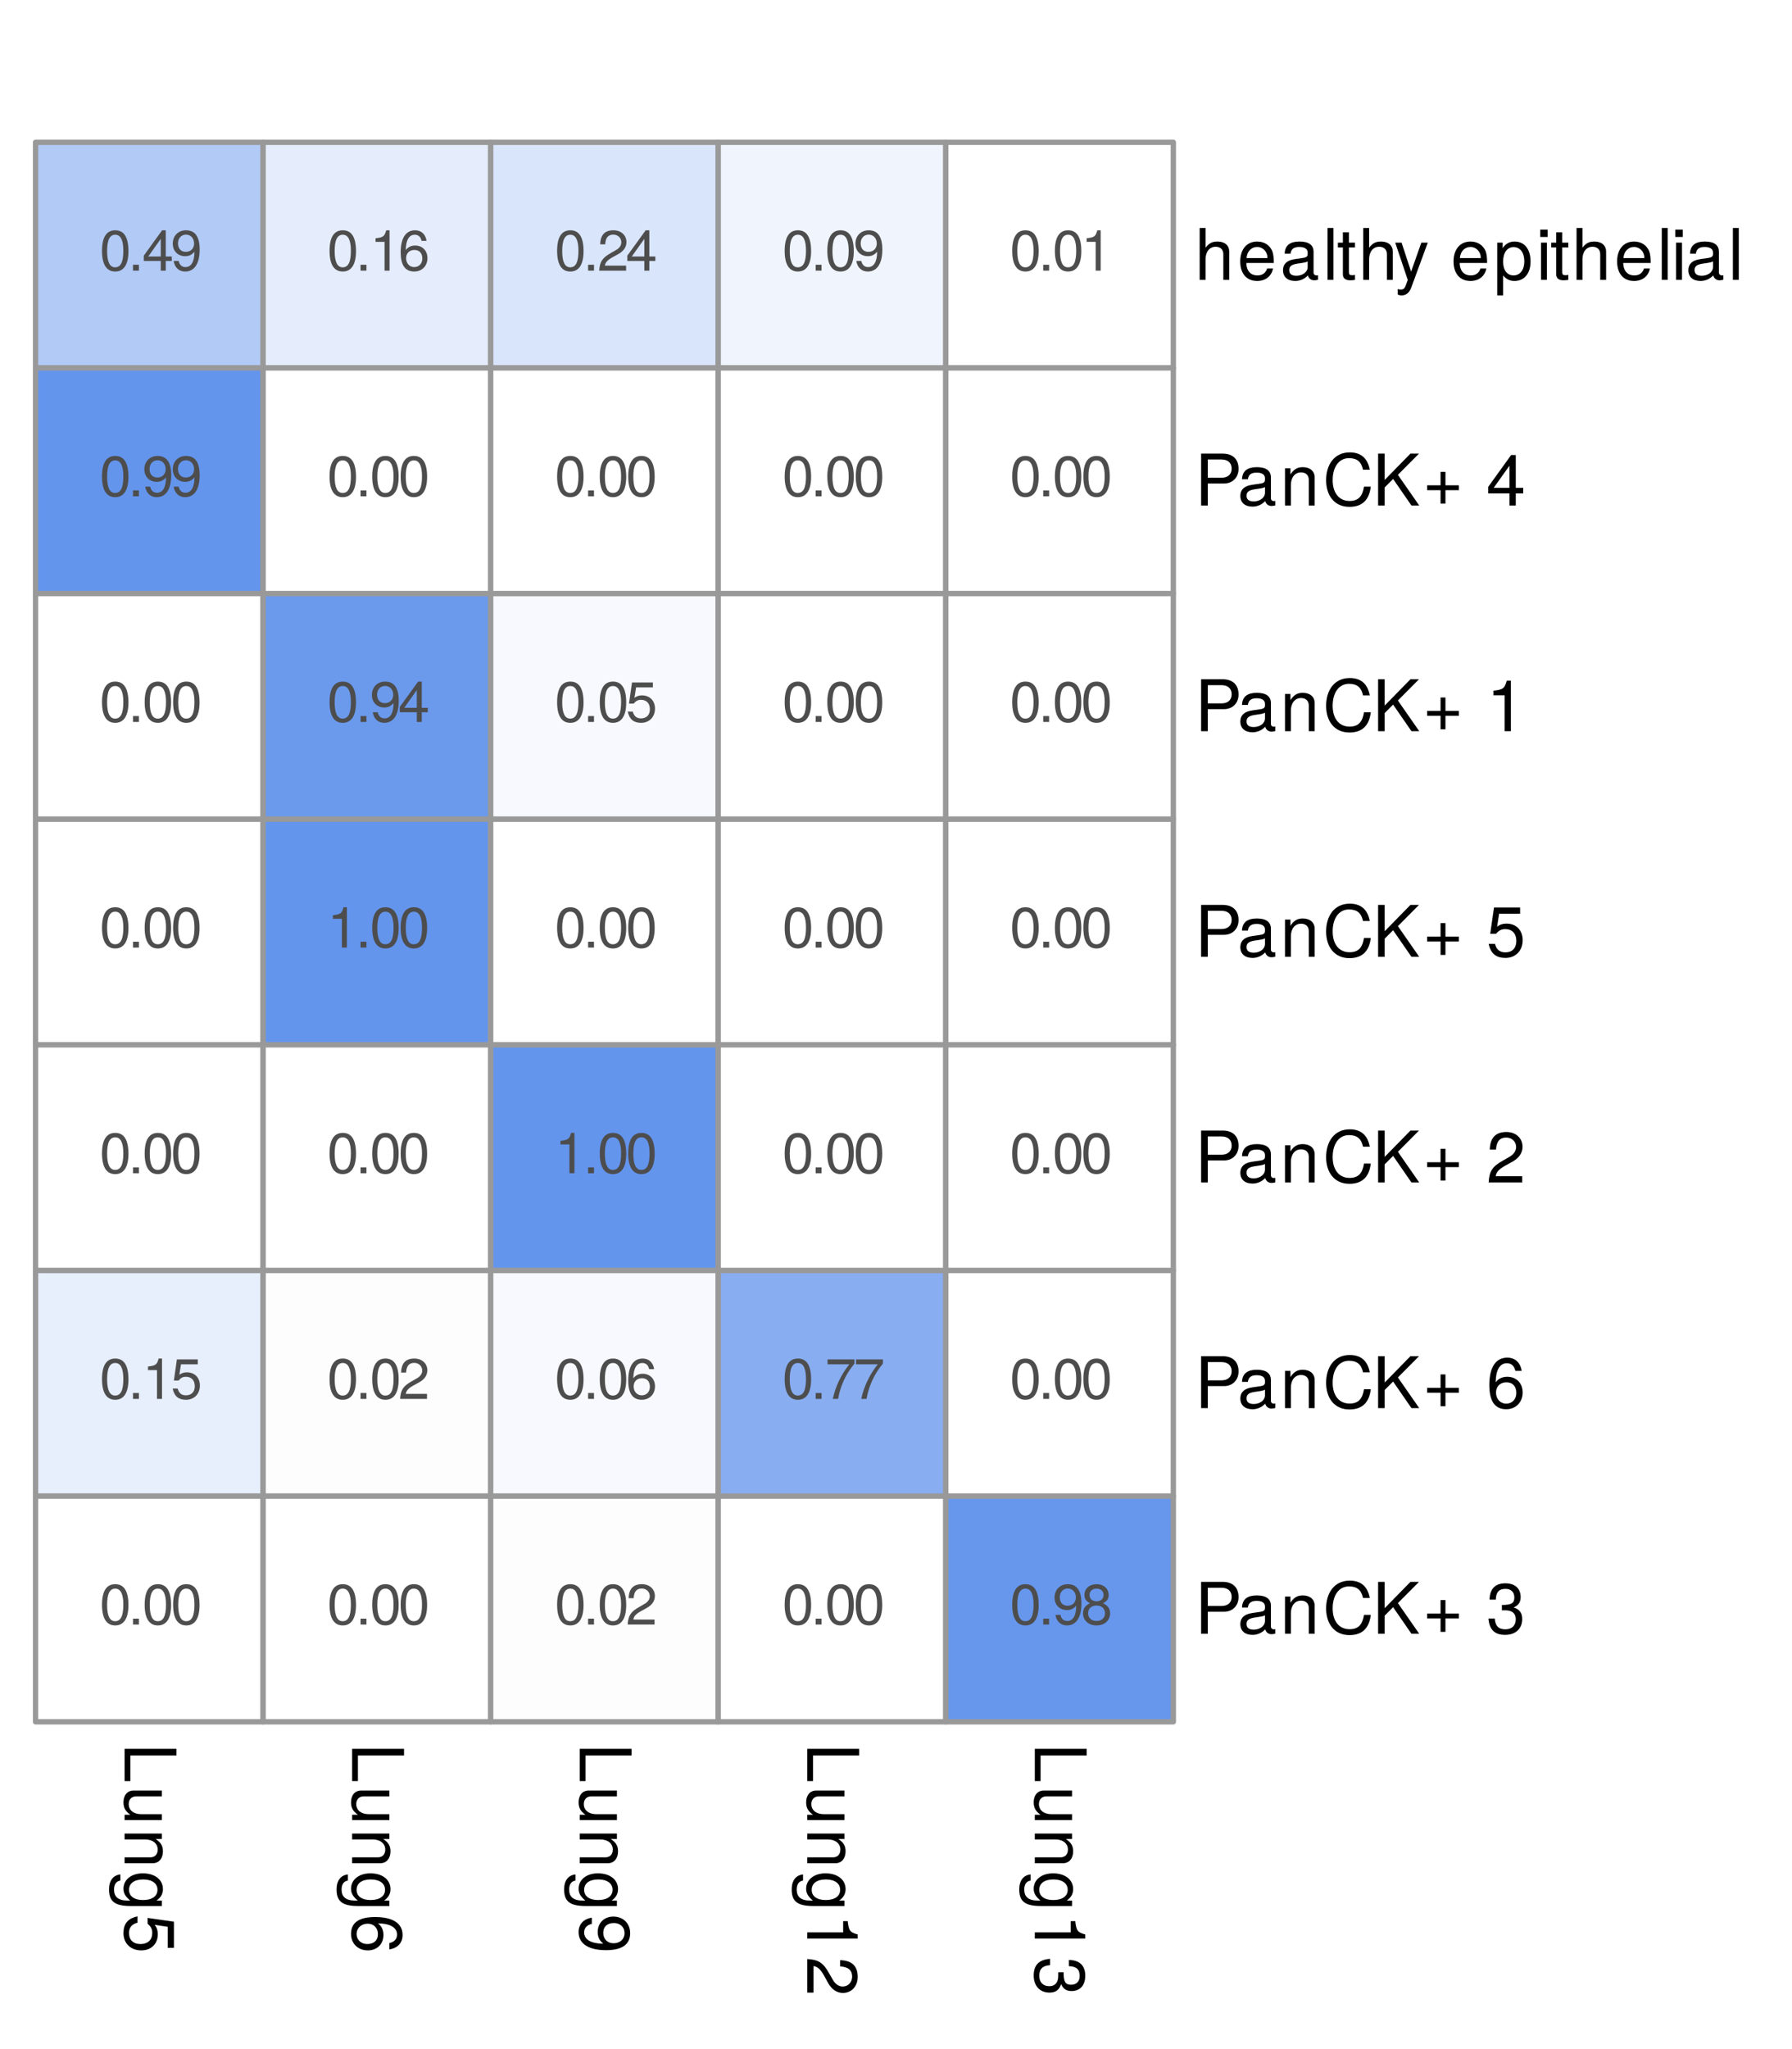 <?xml version="1.0" encoding="UTF-8"?>
<svg xmlns="http://www.w3.org/2000/svg" xmlns:xlink="http://www.w3.org/1999/xlink" width="252pt" height="288pt" viewBox="0 0 252 288" version="1.1">
<defs>
<g>
<symbol overflow="visible" id="glyph0-0">
<path style="stroke:none;" d=""/>
</symbol>
<symbol overflow="visible" id="glyph0-1">
<path style="stroke:none;" d="M 4.062 -2.734 C 4.062 -4.703 3.438 -5.672 2.203 -5.672 C 0.969 -5.672 0.344 -4.688 0.344 -2.781 C 0.344 -0.859 0.984 0.125 2.203 0.125 C 3.406 0.125 4.062 -0.859 4.062 -2.734 Z M 3.344 -2.797 C 3.344 -1.188 2.969 -0.469 2.188 -0.469 C 1.438 -0.469 1.062 -1.219 1.062 -2.766 C 1.062 -4.312 1.438 -5.047 2.203 -5.047 C 2.953 -5.047 3.344 -4.312 3.344 -2.797 Z M 3.344 -2.797 "/>
</symbol>
<symbol overflow="visible" id="glyph0-2">
<path style="stroke:none;" d="M 1.531 0 L 1.531 -0.828 L 0.703 -0.828 L 0.703 0 Z M 1.531 0 "/>
</symbol>
<symbol overflow="visible" id="glyph0-3">
<path style="stroke:none;" d="M 4.156 -1.359 L 4.156 -1.984 L 3.312 -1.984 L 3.312 -5.672 L 2.797 -5.672 L 0.219 -2.109 L 0.219 -1.359 L 2.609 -1.359 L 2.609 0 L 3.312 0 L 3.312 -1.359 Z M 2.609 -1.984 L 0.844 -1.984 L 2.609 -4.469 Z M 2.609 -1.984 "/>
</symbol>
<symbol overflow="visible" id="glyph0-4">
<path style="stroke:none;" d="M 4.078 -2.969 C 4.078 -4.75 3.453 -5.672 2.156 -5.672 C 1.078 -5.672 0.297 -4.906 0.297 -3.797 C 0.297 -2.734 1.031 -2.031 2.047 -2.031 C 2.578 -2.031 2.969 -2.219 3.344 -2.656 C 3.344 -1.266 2.891 -0.5 2.078 -0.5 C 1.578 -0.5 1.234 -0.812 1.125 -1.359 L 0.422 -1.359 C 0.562 -0.438 1.172 0.125 2.031 0.125 C 3.359 0.125 4.078 -1.016 4.078 -2.969 Z M 3.297 -3.812 C 3.297 -3.109 2.812 -2.641 2.125 -2.641 C 1.453 -2.641 1.031 -3.094 1.031 -3.844 C 1.031 -4.562 1.5 -5.062 2.156 -5.062 C 2.812 -5.062 3.297 -4.547 3.297 -3.812 Z M 3.297 -3.812 "/>
</symbol>
<symbol overflow="visible" id="glyph0-5">
<path style="stroke:none;" d="M 2.781 0 L 2.781 -5.672 L 2.312 -5.672 C 2.062 -4.797 1.906 -4.688 0.812 -4.547 L 0.812 -4.047 L 2.078 -4.047 L 2.078 0 Z M 2.781 0 "/>
</symbol>
<symbol overflow="visible" id="glyph0-6">
<path style="stroke:none;" d="M 4.109 -1.875 C 4.109 -3 3.359 -3.734 2.266 -3.734 C 1.875 -3.734 1.547 -3.625 1.219 -3.391 L 1.453 -4.859 L 3.812 -4.859 L 3.812 -5.547 L 0.875 -5.547 L 0.453 -2.578 L 1.109 -2.578 C 1.438 -2.969 1.703 -3.109 2.141 -3.109 C 2.906 -3.109 3.391 -2.625 3.391 -1.781 C 3.391 -0.969 2.906 -0.5 2.141 -0.5 C 1.531 -0.5 1.156 -0.812 0.984 -1.453 L 0.281 -1.453 C 0.516 -0.328 1.156 0.125 2.156 0.125 C 3.297 0.125 4.109 -0.688 4.109 -1.875 Z M 4.109 -1.875 "/>
</symbol>
<symbol overflow="visible" id="glyph0-7">
<path style="stroke:none;" d="M 4.109 -1.766 C 4.109 -2.812 3.391 -3.531 2.375 -3.531 C 1.812 -3.531 1.375 -3.312 1.062 -2.891 C 1.078 -4.281 1.516 -5.047 2.328 -5.047 C 2.828 -5.047 3.172 -4.734 3.281 -4.188 L 3.984 -4.188 C 3.844 -5.125 3.234 -5.672 2.375 -5.672 C 1.062 -5.672 0.344 -4.562 0.344 -2.578 C 0.344 -0.812 0.953 0.125 2.25 0.125 C 3.328 0.125 4.109 -0.641 4.109 -1.766 Z M 3.391 -1.703 C 3.391 -0.984 2.906 -0.5 2.25 -0.5 C 1.594 -0.5 1.109 -1.016 1.109 -1.75 C 1.109 -2.453 1.578 -2.906 2.281 -2.906 C 2.953 -2.906 3.391 -2.469 3.391 -1.703 Z M 3.391 -1.703 "/>
</symbol>
<symbol overflow="visible" id="glyph0-8">
<path style="stroke:none;" d="M 4.094 -4.016 C 4.094 -4.969 3.344 -5.672 2.266 -5.672 C 1.109 -5.672 0.438 -5.078 0.406 -3.703 L 1.109 -3.703 C 1.156 -4.656 1.547 -5.062 2.25 -5.062 C 2.891 -5.062 3.375 -4.594 3.375 -3.984 C 3.375 -3.547 3.109 -3.156 2.594 -2.875 L 1.859 -2.453 C 0.688 -1.781 0.344 -1.25 0.266 0 L 4.047 0 L 4.047 -0.703 L 1.062 -0.703 C 1.141 -1.156 1.391 -1.453 2.094 -1.859 L 2.891 -2.297 C 3.688 -2.719 4.094 -3.312 4.094 -4.016 Z M 4.094 -4.016 "/>
</symbol>
<symbol overflow="visible" id="glyph0-9">
<path style="stroke:none;" d="M 4.156 -4.953 L 4.156 -5.547 L 0.375 -5.547 L 0.375 -4.859 L 3.438 -4.859 C 2.297 -3.438 1.5 -1.781 1.109 0 L 1.859 0 C 2.172 -1.828 2.969 -3.547 4.156 -4.953 Z M 4.156 -4.953 "/>
</symbol>
<symbol overflow="visible" id="glyph0-10">
<path style="stroke:none;" d="M 4.109 -1.594 C 4.109 -2.234 3.781 -2.672 3.125 -2.984 C 3.719 -3.344 3.906 -3.625 3.906 -4.156 C 3.906 -5.047 3.203 -5.672 2.203 -5.672 C 1.203 -5.672 0.5 -5.047 0.5 -4.156 C 0.5 -3.625 0.688 -3.344 1.266 -2.984 C 0.609 -2.672 0.297 -2.234 0.297 -1.609 C 0.297 -0.562 1.078 0.125 2.203 0.125 C 3.312 0.125 4.109 -0.562 4.109 -1.594 Z M 3.188 -4.141 C 3.188 -3.609 2.797 -3.266 2.203 -3.266 C 1.609 -3.266 1.219 -3.609 1.219 -4.156 C 1.219 -4.703 1.609 -5.047 2.203 -5.047 C 2.797 -5.047 3.188 -4.703 3.188 -4.141 Z M 3.391 -1.594 C 3.391 -0.922 2.906 -0.5 2.188 -0.5 C 1.5 -0.5 1.016 -0.922 1.016 -1.594 C 1.016 -2.25 1.5 -2.672 2.203 -2.672 C 2.906 -2.672 3.391 -2.25 3.391 -1.594 Z M 3.391 -1.594 "/>
</symbol>
<symbol overflow="visible" id="glyph1-0">
<path style="stroke:none;" d=""/>
</symbol>
<symbol overflow="visible" id="glyph1-1">
<path style="stroke:none;" d="M 0 5.328 L 0.812 5.328 L 0.812 1.734 L 7.297 1.734 L 7.297 0.797 L 0 0.797 Z M 0 5.328 "/>
</symbol>
<symbol overflow="visible" id="glyph1-2">
<path style="stroke:none;" d="M 0 4.812 L 5.234 4.812 L 5.234 3.984 L 2.344 3.984 C 1.281 3.984 0.578 3.438 0.578 2.562 C 0.578 1.906 0.984 1.484 1.609 1.484 L 5.234 1.484 L 5.234 0.656 L 1.281 0.656 C 0.406 0.656 -0.156 1.297 -0.156 2.312 C -0.156 3.094 0.125 3.578 0.812 4.062 L 0 4.062 Z M 0 4.812 "/>
</symbol>
<symbol overflow="visible" id="glyph1-3">
<path style="stroke:none;" d="M 0 4.875 L 3.953 4.875 C 4.828 4.875 5.391 4.219 5.391 3.203 C 5.391 2.438 5.094 1.938 4.359 1.469 L 5.234 1.469 L 5.234 0.703 L 0 0.703 L 0 1.531 L 2.891 1.531 C 3.953 1.531 4.656 2.109 4.656 2.953 C 4.656 3.625 4.266 4.047 3.625 4.047 L 0 4.047 Z M 0 4.875 "/>
</symbol>
<symbol overflow="visible" id="glyph1-4">
<path style="stroke:none;" d="M 0.859 4.891 L 5.234 4.891 L 5.234 4.125 L 4.484 4.125 C 5.094 3.703 5.391 3.188 5.391 2.516 C 5.391 1.188 4.266 0.297 2.562 0.297 C 0.922 0.297 -0.156 1.219 -0.156 2.453 C -0.156 3.109 0.125 3.562 0.797 4.125 L 0.438 4.125 C -0.953 4.125 -1.484 3.547 -1.484 2.578 C -1.484 1.922 -1.234 1.406 -0.594 1.312 L -0.594 0.453 C -1.594 0.547 -2.188 1.312 -2.188 2.547 C -2.188 4.188 -1.453 4.891 0.859 4.891 Z M 2.594 4.047 C 1.344 4.047 0.625 3.5 0.625 2.625 C 0.625 1.703 1.344 1.156 2.625 1.156 C 3.875 1.156 4.625 1.719 4.625 2.609 C 4.625 3.516 3.859 4.047 2.594 4.047 Z M 2.594 4.047 "/>
</symbol>
<symbol overflow="visible" id="glyph1-5">
<path style="stroke:none;" d="M 2.344 5.125 C 3.75 5.125 4.672 4.203 4.672 2.844 C 4.672 2.344 4.547 1.938 4.234 1.531 L 6.062 1.812 L 6.062 4.766 L 6.938 4.766 L 6.938 1.094 L 3.234 0.562 L 3.234 1.375 C 3.719 1.797 3.891 2.125 3.891 2.688 C 3.891 3.625 3.281 4.234 2.234 4.234 C 1.203 4.234 0.625 3.641 0.625 2.688 C 0.625 1.906 1.016 1.438 1.812 1.234 L 1.812 0.344 C 0.406 0.641 -0.156 1.438 -0.156 2.703 C -0.156 4.125 0.844 5.125 2.344 5.125 Z M 2.344 5.125 "/>
</symbol>
<symbol overflow="visible" id="glyph1-6">
<path style="stroke:none;" d="M 2.203 5.125 C 3.516 5.125 4.406 4.234 4.406 2.953 C 4.406 2.266 4.141 1.703 3.625 1.328 C 5.344 1.344 6.312 1.906 6.312 2.906 C 6.312 3.531 5.922 3.953 5.234 4.094 L 5.234 4.984 C 6.406 4.812 7.094 4.047 7.094 2.969 C 7.094 1.312 5.703 0.438 3.234 0.438 C 1.016 0.438 -0.156 1.188 -0.156 2.812 C -0.156 4.156 0.812 5.125 2.203 5.125 Z M 2.125 4.234 C 1.234 4.234 0.625 3.625 0.625 2.812 C 0.625 2 1.266 1.375 2.188 1.375 C 3.062 1.375 3.625 1.984 3.625 2.844 C 3.625 3.703 3.078 4.234 2.125 4.234 Z M 2.125 4.234 "/>
</symbol>
<symbol overflow="visible" id="glyph1-7">
<path style="stroke:none;" d="M 3.703 5.094 C 5.938 5.094 7.094 4.312 7.094 2.703 C 7.094 1.344 6.125 0.375 4.734 0.375 C 3.422 0.375 2.531 1.281 2.531 2.562 C 2.531 3.234 2.766 3.719 3.312 4.188 C 1.594 4.172 0.625 3.609 0.625 2.594 C 0.625 1.984 1.016 1.547 1.703 1.406 L 1.703 0.531 C 0.547 0.703 -0.156 1.453 -0.156 2.547 C -0.156 4.203 1.266 5.094 3.703 5.094 Z M 4.766 4.125 C 3.891 4.125 3.312 3.516 3.312 2.656 C 3.312 1.812 3.859 1.281 4.812 1.281 C 5.703 1.281 6.312 1.875 6.312 2.688 C 6.312 3.516 5.688 4.125 4.766 4.125 Z M 4.766 4.125 "/>
</symbol>
<symbol overflow="visible" id="glyph1-8">
<path style="stroke:none;" d="M 0 3.469 L 7.094 3.469 L 7.094 2.891 C 6 2.578 5.844 2.375 5.688 1.016 L 5.047 1.016 L 5.047 2.594 L 0 2.594 Z M 0 3.469 "/>
</symbol>
<symbol overflow="visible" id="glyph1-9">
<path style="stroke:none;" d="M 5.016 5.109 C 6.203 5.109 7.094 4.188 7.094 2.844 C 7.094 1.391 6.344 0.547 4.625 0.5 L 4.625 1.375 C 5.812 1.453 6.312 1.938 6.312 2.812 C 6.312 3.609 5.75 4.203 4.984 4.203 C 4.438 4.203 3.953 3.875 3.594 3.25 L 3.062 2.328 C 2.234 0.844 1.562 0.422 0 0.344 L 0 5.062 L 0.875 5.062 L 0.875 1.328 C 1.453 1.422 1.812 1.734 2.328 2.609 L 2.875 3.609 C 3.406 4.594 4.141 5.109 5.016 5.109 Z M 5.016 5.109 "/>
</symbol>
<symbol overflow="visible" id="glyph1-10">
<path style="stroke:none;" d="M 2.062 5.062 C 2.922 5.062 3.422 4.703 3.703 3.859 C 3.969 4.516 4.438 4.844 5.141 4.844 C 6.359 4.844 7.094 4.047 7.094 2.688 C 7.094 1.266 6.312 0.5 4.797 0.469 L 4.797 1.344 C 5.844 1.375 6.312 1.797 6.312 2.703 C 6.312 3.484 5.859 3.953 5.109 3.953 C 4.344 3.953 4.047 3.625 4.047 2.203 L 3.297 2.203 L 3.297 2.688 C 3.297 3.656 2.844 4.156 2.047 4.156 C 1.156 4.156 0.625 3.609 0.625 2.688 C 0.625 1.734 1.109 1.266 2.141 1.203 L 2.141 0.312 C 0.562 0.438 -0.156 1.203 -0.156 2.656 C -0.156 4.125 0.719 5.062 2.062 5.062 Z M 2.062 5.062 "/>
</symbol>
<symbol overflow="visible" id="glyph2-0">
<path style="stroke:none;" d=""/>
</symbol>
<symbol overflow="visible" id="glyph2-1">
<path style="stroke:none;" d="M 4.859 0 L 4.859 -3.953 C 4.859 -4.844 4.234 -5.391 3.203 -5.391 C 2.469 -5.391 2.016 -5.156 1.531 -4.516 L 1.531 -7.297 L 0.703 -7.297 L 0.703 0 L 1.531 0 L 1.531 -2.891 C 1.531 -3.953 2.094 -4.656 2.953 -4.656 C 3.547 -4.656 4.031 -4.312 4.031 -3.625 L 4.031 0 Z M 4.859 0 "/>
</symbol>
<symbol overflow="visible" id="glyph2-2">
<path style="stroke:none;" d="M 5.125 -2.375 C 5.125 -3.141 5.062 -3.625 4.922 -4.016 C 4.578 -4.875 3.781 -5.391 2.797 -5.391 C 1.344 -5.391 0.406 -4.312 0.406 -2.594 C 0.406 -0.875 1.312 0.156 2.781 0.156 C 3.984 0.156 4.812 -0.531 5.016 -1.594 L 4.188 -1.594 C 3.953 -0.906 3.484 -0.625 2.812 -0.625 C 1.938 -0.625 1.297 -1.188 1.266 -2.375 Z M 4.234 -3.125 C 4.234 -3.125 4.234 -3.078 4.234 -3.062 L 1.297 -3.062 C 1.359 -3.984 1.953 -4.625 2.797 -4.625 C 3.609 -4.625 4.234 -3.938 4.234 -3.125 Z M 4.234 -3.125 "/>
</symbol>
<symbol overflow="visible" id="glyph2-3">
<path style="stroke:none;" d="M 5.344 -0.016 L 5.344 -0.656 C 5.266 -0.625 5.219 -0.625 5.172 -0.625 C 4.875 -0.625 4.719 -0.781 4.719 -1.047 L 4.719 -3.953 C 4.719 -4.891 4.047 -5.391 2.75 -5.391 C 1.484 -5.391 0.703 -4.906 0.656 -3.688 L 1.484 -3.688 C 1.562 -4.328 1.938 -4.625 2.719 -4.625 C 3.469 -4.625 3.891 -4.344 3.891 -3.844 L 3.891 -3.625 C 3.891 -3.266 3.688 -3.125 3.016 -3.047 C 1.844 -2.891 1.656 -2.844 1.344 -2.719 C 0.734 -2.469 0.422 -2 0.422 -1.359 C 0.422 -0.406 1.078 0.156 2.141 0.156 C 2.812 0.156 3.453 -0.125 3.922 -0.625 C 4.016 -0.219 4.375 0.062 4.781 0.062 C 4.953 0.062 5.078 0.047 5.344 -0.016 Z M 3.891 -1.812 C 3.891 -1.062 3.125 -0.578 2.312 -0.578 C 1.672 -0.578 1.297 -0.812 1.297 -1.375 C 1.297 -1.938 1.656 -2.172 2.547 -2.297 C 3.438 -2.422 3.609 -2.453 3.891 -2.594 Z M 3.891 -1.812 "/>
</symbol>
<symbol overflow="visible" id="glyph2-4">
<path style="stroke:none;" d="M 1.516 0 L 1.516 -7.297 L 0.688 -7.297 L 0.688 0 Z M 1.516 0 "/>
</symbol>
<symbol overflow="visible" id="glyph2-5">
<path style="stroke:none;" d="M 2.547 0 L 2.547 -0.703 C 2.438 -0.672 2.297 -0.656 2.141 -0.656 C 1.781 -0.656 1.688 -0.766 1.688 -1.125 L 1.688 -4.562 L 2.547 -4.562 L 2.547 -5.234 L 1.688 -5.234 L 1.688 -6.688 L 0.844 -6.688 L 0.844 -5.234 L 0.141 -5.234 L 0.141 -4.562 L 0.844 -4.562 L 0.844 -0.766 C 0.844 -0.234 1.203 0.062 1.859 0.062 C 2.062 0.062 2.266 0.047 2.547 0 Z M 2.547 0 "/>
</symbol>
<symbol overflow="visible" id="glyph2-6">
<path style="stroke:none;" d="M 4.781 -5.234 L 3.875 -5.234 L 2.438 -1.156 L 1.094 -5.234 L 0.203 -5.234 L 1.969 0.016 L 1.656 0.844 C 1.516 1.219 1.344 1.359 0.984 1.359 C 0.859 1.359 0.719 1.344 0.547 1.297 L 0.547 2.047 C 0.703 2.141 0.875 2.188 1.094 2.188 C 1.688 2.188 2.172 1.844 2.453 1.094 Z M 4.781 -5.234 "/>
</symbol>
<symbol overflow="visible" id="glyph2-7">
<path style="stroke:none;" d=""/>
</symbol>
<symbol overflow="visible" id="glyph2-8">
<path style="stroke:none;" d="M 5.234 -2.562 C 5.234 -4.328 4.375 -5.391 2.984 -5.391 C 2.266 -5.391 1.703 -5.062 1.312 -4.453 L 1.312 -5.234 L 0.547 -5.234 L 0.547 2.188 L 1.375 2.188 L 1.375 -0.625 C 1.812 -0.094 2.312 0.156 2.984 0.156 C 4.344 0.156 5.234 -0.906 5.234 -2.562 Z M 4.359 -2.594 C 4.359 -1.406 3.75 -0.625 2.844 -0.625 C 1.953 -0.625 1.375 -1.344 1.375 -2.578 C 1.375 -3.812 1.953 -4.609 2.844 -4.609 C 3.766 -4.609 4.359 -3.844 4.359 -2.594 Z M 4.359 -2.594 "/>
</symbol>
<symbol overflow="visible" id="glyph2-9">
<path style="stroke:none;" d="M 1.531 0 L 1.531 -5.234 L 0.703 -5.234 L 0.703 0 Z M 1.641 -6.031 L 1.641 -7.062 L 0.594 -7.062 L 0.594 -6.031 Z M 1.641 -6.031 "/>
</symbol>
<symbol overflow="visible" id="glyph2-10">
<path style="stroke:none;" d="M 6.172 -5.156 C 6.172 -6.516 5.359 -7.297 3.922 -7.297 L 0.906 -7.297 L 0.906 0 L 1.844 0 L 1.844 -3.094 L 4.125 -3.094 C 5.328 -3.094 6.172 -3.938 6.172 -5.156 Z M 5.203 -5.188 C 5.203 -4.391 4.672 -3.906 3.781 -3.906 L 1.844 -3.906 L 1.844 -6.469 L 3.781 -6.469 C 4.672 -6.469 5.203 -5.984 5.203 -5.188 Z M 5.203 -5.188 "/>
</symbol>
<symbol overflow="visible" id="glyph2-11">
<path style="stroke:none;" d="M 4.875 0 L 4.875 -3.953 C 4.875 -4.828 4.219 -5.391 3.203 -5.391 C 2.438 -5.391 1.938 -5.094 1.469 -4.359 L 1.469 -5.234 L 0.703 -5.234 L 0.703 0 L 1.531 0 L 1.531 -2.891 C 1.531 -3.953 2.109 -4.656 2.953 -4.656 C 3.625 -4.656 4.047 -4.266 4.047 -3.625 L 4.047 0 Z M 4.875 0 "/>
</symbol>
<symbol overflow="visible" id="glyph2-12">
<path style="stroke:none;" d="M 6.766 -2.656 L 5.812 -2.656 C 5.594 -1.281 5.016 -0.641 3.781 -0.641 C 2.328 -0.641 1.406 -1.75 1.406 -3.562 C 1.406 -5.438 2.297 -6.656 3.703 -6.656 C 4.844 -6.656 5.438 -6.141 5.672 -5.031 L 6.625 -5.031 C 6.328 -6.625 5.406 -7.469 3.812 -7.469 C 1.594 -7.469 0.484 -5.688 0.484 -3.562 C 0.484 -1.438 1.625 0.188 3.766 0.188 C 5.547 0.188 6.547 -0.766 6.766 -2.656 Z M 6.766 -2.656 "/>
</symbol>
<symbol overflow="visible" id="glyph2-13">
<path style="stroke:none;" d="M 6.578 0 L 3.578 -4.312 L 6.547 -7.297 L 5.344 -7.297 L 1.719 -3.594 L 1.719 -7.297 L 0.797 -7.297 L 0.797 0 L 1.719 0 L 1.719 -2.547 L 2.906 -3.734 L 5.484 0 Z M 6.578 0 "/>
</symbol>
<symbol overflow="visible" id="glyph2-14">
<path style="stroke:none;" d="M 5.156 -2.156 L 5.156 -2.844 L 3.266 -2.844 L 3.266 -4.734 L 2.578 -4.734 L 2.578 -2.844 L 0.688 -2.844 L 0.688 -2.156 L 2.578 -2.156 L 2.578 -0.266 L 3.266 -0.266 L 3.266 -2.156 Z M 5.156 -2.156 "/>
</symbol>
<symbol overflow="visible" id="glyph2-15">
<path style="stroke:none;" d="M 5.203 -1.703 L 5.203 -2.484 L 4.156 -2.484 L 4.156 -7.094 L 3.5 -7.094 L 0.281 -2.625 L 0.281 -1.703 L 3.266 -1.703 L 3.266 0 L 4.156 0 L 4.156 -1.703 Z M 3.266 -2.484 L 1.047 -2.484 L 3.266 -5.594 Z M 3.266 -2.484 "/>
</symbol>
<symbol overflow="visible" id="glyph2-16">
<path style="stroke:none;" d="M 3.469 0 L 3.469 -7.094 L 2.891 -7.094 C 2.578 -6 2.375 -5.844 1.016 -5.688 L 1.016 -5.047 L 2.594 -5.047 L 2.594 0 Z M 3.469 0 "/>
</symbol>
<symbol overflow="visible" id="glyph2-17">
<path style="stroke:none;" d="M 5.125 -2.344 C 5.125 -3.75 4.203 -4.672 2.844 -4.672 C 2.344 -4.672 1.938 -4.547 1.531 -4.234 L 1.812 -6.062 L 4.766 -6.062 L 4.766 -6.938 L 1.094 -6.938 L 0.562 -3.234 L 1.375 -3.234 C 1.797 -3.719 2.125 -3.891 2.688 -3.891 C 3.625 -3.891 4.234 -3.281 4.234 -2.234 C 4.234 -1.203 3.641 -0.625 2.688 -0.625 C 1.906 -0.625 1.438 -1.016 1.234 -1.812 L 0.344 -1.812 C 0.641 -0.406 1.438 0.156 2.703 0.156 C 4.125 0.156 5.125 -0.844 5.125 -2.344 Z M 5.125 -2.344 "/>
</symbol>
<symbol overflow="visible" id="glyph2-18">
<path style="stroke:none;" d="M 5.109 -5.016 C 5.109 -6.203 4.188 -7.094 2.844 -7.094 C 1.391 -7.094 0.547 -6.344 0.5 -4.625 L 1.375 -4.625 C 1.453 -5.812 1.938 -6.312 2.812 -6.312 C 3.609 -6.312 4.203 -5.75 4.203 -4.984 C 4.203 -4.438 3.875 -3.953 3.25 -3.594 L 2.328 -3.062 C 0.844 -2.234 0.422 -1.562 0.344 0 L 5.062 0 L 5.062 -0.875 L 1.328 -0.875 C 1.422 -1.453 1.734 -1.812 2.609 -2.328 L 3.609 -2.875 C 4.594 -3.406 5.109 -4.141 5.109 -5.016 Z M 5.109 -5.016 "/>
</symbol>
<symbol overflow="visible" id="glyph2-19">
<path style="stroke:none;" d="M 5.125 -2.203 C 5.125 -3.516 4.234 -4.406 2.953 -4.406 C 2.266 -4.406 1.703 -4.141 1.328 -3.625 C 1.344 -5.344 1.906 -6.312 2.906 -6.312 C 3.531 -6.312 3.953 -5.922 4.094 -5.234 L 4.984 -5.234 C 4.812 -6.406 4.047 -7.094 2.969 -7.094 C 1.312 -7.094 0.438 -5.703 0.438 -3.234 C 0.438 -1.016 1.188 0.156 2.812 0.156 C 4.156 0.156 5.125 -0.812 5.125 -2.203 Z M 4.234 -2.125 C 4.234 -1.234 3.625 -0.625 2.812 -0.625 C 2 -0.625 1.375 -1.266 1.375 -2.188 C 1.375 -3.062 1.984 -3.625 2.844 -3.625 C 3.703 -3.625 4.234 -3.078 4.234 -2.125 Z M 4.234 -2.125 "/>
</symbol>
<symbol overflow="visible" id="glyph2-20">
<path style="stroke:none;" d="M 5.062 -2.062 C 5.062 -2.922 4.703 -3.422 3.859 -3.703 C 4.516 -3.969 4.844 -4.438 4.844 -5.141 C 4.844 -6.359 4.047 -7.094 2.688 -7.094 C 1.266 -7.094 0.5 -6.312 0.469 -4.797 L 1.344 -4.797 C 1.375 -5.844 1.797 -6.312 2.703 -6.312 C 3.484 -6.312 3.953 -5.859 3.953 -5.109 C 3.953 -4.344 3.625 -4.047 2.203 -4.047 L 2.203 -3.297 L 2.688 -3.297 C 3.656 -3.297 4.156 -2.844 4.156 -2.047 C 4.156 -1.156 3.609 -0.625 2.688 -0.625 C 1.734 -0.625 1.266 -1.109 1.203 -2.141 L 0.312 -2.141 C 0.438 -0.562 1.203 0.156 2.656 0.156 C 4.125 0.156 5.062 -0.719 5.062 -2.062 Z M 5.062 -2.062 "/>
</symbol>
</g>
</defs>
<g id="surface15402">
<rect x="0" y="0" width="252" height="288" style="fill:rgb(100%,100%,100%);fill-opacity:1;stroke:none;"/>
<path style="fill-rule:nonzero;fill:rgb(69.804%,79.216%,96.471%);fill-opacity:1;stroke-width:0.75;stroke-linecap:round;stroke-linejoin:round;stroke:rgb(60%,60%,60%);stroke-opacity:1;stroke-miterlimit:10;" d="M 5 51.715 L 37 51.715 L 37 20 L 5 20 Z M 5 51.715 "/>
<path style="fill-rule:nonzero;fill:rgb(39.216%,58.431%,92.941%);fill-opacity:1;stroke-width:0.75;stroke-linecap:round;stroke-linejoin:round;stroke:rgb(60%,60%,60%);stroke-opacity:1;stroke-miterlimit:10;" d="M 5 83.43 L 37 83.43 L 37 51.715 L 5 51.715 Z M 5 83.43 "/>
<path style="fill-rule:nonzero;fill:rgb(100%,100%,100%);fill-opacity:1;stroke-width:0.75;stroke-linecap:round;stroke-linejoin:round;stroke:rgb(60%,60%,60%);stroke-opacity:1;stroke-miterlimit:10;" d="M 5 115.145 L 37 115.145 L 37 83.43 L 5 83.43 Z M 5 115.145 "/>
<path style="fill-rule:nonzero;fill:rgb(100%,100%,100%);fill-opacity:1;stroke-width:0.75;stroke-linecap:round;stroke-linejoin:round;stroke:rgb(60%,60%,60%);stroke-opacity:1;stroke-miterlimit:10;" d="M 5 146.855 L 37 146.855 L 37 115.141 L 5 115.141 Z M 5 146.855 "/>
<path style="fill-rule:nonzero;fill:rgb(100%,100%,100%);fill-opacity:1;stroke-width:0.75;stroke-linecap:round;stroke-linejoin:round;stroke:rgb(60%,60%,60%);stroke-opacity:1;stroke-miterlimit:10;" d="M 5 178.57 L 37 178.57 L 37 146.855 L 5 146.855 Z M 5 178.57 "/>
<path style="fill-rule:nonzero;fill:rgb(90.588%,93.333%,98.824%);fill-opacity:1;stroke-width:0.75;stroke-linecap:round;stroke-linejoin:round;stroke:rgb(60%,60%,60%);stroke-opacity:1;stroke-miterlimit:10;" d="M 5 210.285 L 37 210.285 L 37 178.57 L 5 178.57 Z M 5 210.285 "/>
<path style="fill-rule:nonzero;fill:rgb(100%,100%,100%);fill-opacity:1;stroke-width:0.75;stroke-linecap:round;stroke-linejoin:round;stroke:rgb(60%,60%,60%);stroke-opacity:1;stroke-miterlimit:10;" d="M 5 242 L 37 242 L 37 210.285 L 5 210.285 Z M 5 242 "/>
<path style="fill-rule:nonzero;fill:rgb(89.804%,92.941%,98.824%);fill-opacity:1;stroke-width:0.75;stroke-linecap:round;stroke-linejoin:round;stroke:rgb(60%,60%,60%);stroke-opacity:1;stroke-miterlimit:10;" d="M 37 51.715 L 69 51.715 L 69 20 L 37 20 Z M 37 51.715 "/>
<path style="fill-rule:nonzero;fill:rgb(100%,100%,100%);fill-opacity:1;stroke-width:0.75;stroke-linecap:round;stroke-linejoin:round;stroke:rgb(60%,60%,60%);stroke-opacity:1;stroke-miterlimit:10;" d="M 37 83.43 L 69 83.43 L 69 51.715 L 37 51.715 Z M 37 83.43 "/>
<path style="fill-rule:nonzero;fill:rgb(41.961%,60.392%,92.941%);fill-opacity:1;stroke-width:0.75;stroke-linecap:round;stroke-linejoin:round;stroke:rgb(60%,60%,60%);stroke-opacity:1;stroke-miterlimit:10;" d="M 37 115.145 L 69 115.145 L 69 83.43 L 37 83.43 Z M 37 115.145 "/>
<path style="fill-rule:nonzero;fill:rgb(39.216%,58.431%,92.941%);fill-opacity:1;stroke-width:0.75;stroke-linecap:round;stroke-linejoin:round;stroke:rgb(60%,60%,60%);stroke-opacity:1;stroke-miterlimit:10;" d="M 37 146.855 L 69 146.855 L 69 115.141 L 37 115.141 Z M 37 146.855 "/>
<path style="fill-rule:nonzero;fill:rgb(100%,100%,100%);fill-opacity:1;stroke-width:0.75;stroke-linecap:round;stroke-linejoin:round;stroke:rgb(60%,60%,60%);stroke-opacity:1;stroke-miterlimit:10;" d="M 37 178.57 L 69 178.57 L 69 146.855 L 37 146.855 Z M 37 178.57 "/>
<path style="fill-rule:nonzero;fill:rgb(99.216%,99.216%,99.608%);fill-opacity:1;stroke-width:0.75;stroke-linecap:round;stroke-linejoin:round;stroke:rgb(60%,60%,60%);stroke-opacity:1;stroke-miterlimit:10;" d="M 37 210.285 L 69 210.285 L 69 178.57 L 37 178.57 Z M 37 210.285 "/>
<path style="fill-rule:nonzero;fill:rgb(100%,100%,100%);fill-opacity:1;stroke-width:0.75;stroke-linecap:round;stroke-linejoin:round;stroke:rgb(60%,60%,60%);stroke-opacity:1;stroke-miterlimit:10;" d="M 37 242 L 69 242 L 69 210.285 L 37 210.285 Z M 37 242 "/>
<path style="fill-rule:nonzero;fill:rgb(85.098%,89.804%,98.039%);fill-opacity:1;stroke-width:0.75;stroke-linecap:round;stroke-linejoin:round;stroke:rgb(60%,60%,60%);stroke-opacity:1;stroke-miterlimit:10;" d="M 69 51.715 L 101 51.715 L 101 20 L 69 20 Z M 69 51.715 "/>
<path style="fill-rule:nonzero;fill:rgb(100%,100%,100%);fill-opacity:1;stroke-width:0.75;stroke-linecap:round;stroke-linejoin:round;stroke:rgb(60%,60%,60%);stroke-opacity:1;stroke-miterlimit:10;" d="M 69 83.43 L 101 83.43 L 101 51.715 L 69 51.715 Z M 69 83.43 "/>
<path style="fill-rule:nonzero;fill:rgb(96.863%,97.647%,99.608%);fill-opacity:1;stroke-width:0.75;stroke-linecap:round;stroke-linejoin:round;stroke:rgb(60%,60%,60%);stroke-opacity:1;stroke-miterlimit:10;" d="M 69 115.145 L 101 115.145 L 101 83.43 L 69 83.43 Z M 69 115.145 "/>
<path style="fill-rule:nonzero;fill:rgb(100%,100%,100%);fill-opacity:1;stroke-width:0.75;stroke-linecap:round;stroke-linejoin:round;stroke:rgb(60%,60%,60%);stroke-opacity:1;stroke-miterlimit:10;" d="M 69 146.855 L 101 146.855 L 101 115.141 L 69 115.141 Z M 69 146.855 "/>
<path style="fill-rule:nonzero;fill:rgb(39.216%,58.431%,92.941%);fill-opacity:1;stroke-width:0.75;stroke-linecap:round;stroke-linejoin:round;stroke:rgb(60%,60%,60%);stroke-opacity:1;stroke-miterlimit:10;" d="M 69 178.57 L 101 178.57 L 101 146.855 L 69 146.855 Z M 69 178.57 "/>
<path style="fill-rule:nonzero;fill:rgb(96.863%,97.647%,99.608%);fill-opacity:1;stroke-width:0.75;stroke-linecap:round;stroke-linejoin:round;stroke:rgb(60%,60%,60%);stroke-opacity:1;stroke-miterlimit:10;" d="M 69 210.285 L 101 210.285 L 101 178.57 L 69 178.57 Z M 69 210.285 "/>
<path style="fill-rule:nonzero;fill:rgb(99.216%,99.216%,99.608%);fill-opacity:1;stroke-width:0.75;stroke-linecap:round;stroke-linejoin:round;stroke:rgb(60%,60%,60%);stroke-opacity:1;stroke-miterlimit:10;" d="M 69 242 L 101 242 L 101 210.285 L 69 210.285 Z M 69 242 "/>
<path style="fill-rule:nonzero;fill:rgb(94.118%,96.078%,99.216%);fill-opacity:1;stroke-width:0.75;stroke-linecap:round;stroke-linejoin:round;stroke:rgb(60%,60%,60%);stroke-opacity:1;stroke-miterlimit:10;" d="M 101 51.715 L 133 51.715 L 133 20 L 101 20 Z M 101 51.715 "/>
<path style="fill-rule:nonzero;fill:rgb(100%,100%,100%);fill-opacity:1;stroke-width:0.75;stroke-linecap:round;stroke-linejoin:round;stroke:rgb(60%,60%,60%);stroke-opacity:1;stroke-miterlimit:10;" d="M 101 83.43 L 133 83.43 L 133 51.715 L 101 51.715 Z M 101 83.43 "/>
<path style="fill-rule:nonzero;fill:rgb(100%,100%,100%);fill-opacity:1;stroke-width:0.75;stroke-linecap:round;stroke-linejoin:round;stroke:rgb(60%,60%,60%);stroke-opacity:1;stroke-miterlimit:10;" d="M 101 115.145 L 133 115.145 L 133 83.43 L 101 83.43 Z M 101 115.145 "/>
<path style="fill-rule:nonzero;fill:rgb(100%,100%,100%);fill-opacity:1;stroke-width:0.75;stroke-linecap:round;stroke-linejoin:round;stroke:rgb(60%,60%,60%);stroke-opacity:1;stroke-miterlimit:10;" d="M 101 146.855 L 133 146.855 L 133 115.141 L 101 115.141 Z M 101 146.855 "/>
<path style="fill-rule:nonzero;fill:rgb(100%,100%,100%);fill-opacity:1;stroke-width:0.75;stroke-linecap:round;stroke-linejoin:round;stroke:rgb(60%,60%,60%);stroke-opacity:1;stroke-miterlimit:10;" d="M 101 178.57 L 133 178.57 L 133 146.855 L 101 146.855 Z M 101 178.57 "/>
<path style="fill-rule:nonzero;fill:rgb(53.333%,67.843%,94.51%);fill-opacity:1;stroke-width:0.75;stroke-linecap:round;stroke-linejoin:round;stroke:rgb(60%,60%,60%);stroke-opacity:1;stroke-miterlimit:10;" d="M 101 210.285 L 133 210.285 L 133 178.57 L 101 178.57 Z M 101 210.285 "/>
<path style="fill-rule:nonzero;fill:rgb(100%,100%,100%);fill-opacity:1;stroke-width:0.75;stroke-linecap:round;stroke-linejoin:round;stroke:rgb(60%,60%,60%);stroke-opacity:1;stroke-miterlimit:10;" d="M 101 242 L 133 242 L 133 210.285 L 101 210.285 Z M 101 242 "/>
<path style="fill-rule:nonzero;fill:rgb(100%,100%,100%);fill-opacity:1;stroke-width:0.75;stroke-linecap:round;stroke-linejoin:round;stroke:rgb(60%,60%,60%);stroke-opacity:1;stroke-miterlimit:10;" d="M 133 51.715 L 165 51.715 L 165 20 L 133 20 Z M 133 51.715 "/>
<path style="fill-rule:nonzero;fill:rgb(100%,100%,100%);fill-opacity:1;stroke-width:0.75;stroke-linecap:round;stroke-linejoin:round;stroke:rgb(60%,60%,60%);stroke-opacity:1;stroke-miterlimit:10;" d="M 133 83.43 L 165 83.43 L 165 51.715 L 133 51.715 Z M 133 83.43 "/>
<path style="fill-rule:nonzero;fill:rgb(100%,100%,100%);fill-opacity:1;stroke-width:0.75;stroke-linecap:round;stroke-linejoin:round;stroke:rgb(60%,60%,60%);stroke-opacity:1;stroke-miterlimit:10;" d="M 133 115.145 L 165 115.145 L 165 83.43 L 133 83.43 Z M 133 115.145 "/>
<path style="fill-rule:nonzero;fill:rgb(100%,100%,100%);fill-opacity:1;stroke-width:0.75;stroke-linecap:round;stroke-linejoin:round;stroke:rgb(60%,60%,60%);stroke-opacity:1;stroke-miterlimit:10;" d="M 133 146.855 L 165 146.855 L 165 115.141 L 133 115.141 Z M 133 146.855 "/>
<path style="fill-rule:nonzero;fill:rgb(100%,100%,100%);fill-opacity:1;stroke-width:0.75;stroke-linecap:round;stroke-linejoin:round;stroke:rgb(60%,60%,60%);stroke-opacity:1;stroke-miterlimit:10;" d="M 133 178.57 L 165 178.57 L 165 146.855 L 133 146.855 Z M 133 178.57 "/>
<path style="fill-rule:nonzero;fill:rgb(100%,100%,100%);fill-opacity:1;stroke-width:0.75;stroke-linecap:round;stroke-linejoin:round;stroke:rgb(60%,60%,60%);stroke-opacity:1;stroke-miterlimit:10;" d="M 133 210.285 L 165 210.285 L 165 178.57 L 133 178.57 Z M 133 210.285 "/>
<path style="fill-rule:nonzero;fill:rgb(40.392%,59.216%,92.941%);fill-opacity:1;stroke-width:0.75;stroke-linecap:round;stroke-linejoin:round;stroke:rgb(60%,60%,60%);stroke-opacity:1;stroke-miterlimit:10;" d="M 133 242 L 165 242 L 165 210.285 L 133 210.285 Z M 133 242 "/>
<g style="fill:rgb(30.196%,30.196%,30.196%);fill-opacity:1;">
  <use xlink:href="#glyph0-1" x="14" y="38.039"/>
  <use xlink:href="#glyph0-2" x="18" y="38.039"/>
  <use xlink:href="#glyph0-3" x="20" y="38.039"/>
  <use xlink:href="#glyph0-4" x="24" y="38.039"/>
</g>
<g style="fill:rgb(30.196%,30.196%,30.196%);fill-opacity:1;">
  <use xlink:href="#glyph0-1" x="14" y="69.754"/>
  <use xlink:href="#glyph0-2" x="18" y="69.754"/>
  <use xlink:href="#glyph0-4" x="20" y="69.754"/>
  <use xlink:href="#glyph0-4" x="24" y="69.754"/>
</g>
<g style="fill:rgb(30.196%,30.196%,30.196%);fill-opacity:1;">
  <use xlink:href="#glyph0-1" x="14" y="101.469"/>
  <use xlink:href="#glyph0-2" x="18" y="101.469"/>
  <use xlink:href="#glyph0-1" x="20" y="101.469"/>
  <use xlink:href="#glyph0-1" x="24" y="101.469"/>
</g>
<g style="fill:rgb(30.196%,30.196%,30.196%);fill-opacity:1;">
  <use xlink:href="#glyph0-1" x="14" y="133.184"/>
  <use xlink:href="#glyph0-2" x="18" y="133.184"/>
  <use xlink:href="#glyph0-1" x="20" y="133.184"/>
  <use xlink:href="#glyph0-1" x="24" y="133.184"/>
</g>
<g style="fill:rgb(30.196%,30.196%,30.196%);fill-opacity:1;">
  <use xlink:href="#glyph0-1" x="14" y="164.898"/>
  <use xlink:href="#glyph0-2" x="18" y="164.898"/>
  <use xlink:href="#glyph0-1" x="20" y="164.898"/>
  <use xlink:href="#glyph0-1" x="24" y="164.898"/>
</g>
<g style="fill:rgb(30.196%,30.196%,30.196%);fill-opacity:1;">
  <use xlink:href="#glyph0-1" x="14" y="196.613"/>
  <use xlink:href="#glyph0-2" x="18" y="196.613"/>
  <use xlink:href="#glyph0-5" x="20" y="196.613"/>
  <use xlink:href="#glyph0-6" x="24" y="196.613"/>
</g>
<g style="fill:rgb(30.196%,30.196%,30.196%);fill-opacity:1;">
  <use xlink:href="#glyph0-1" x="14" y="228.328"/>
  <use xlink:href="#glyph0-2" x="18" y="228.328"/>
  <use xlink:href="#glyph0-1" x="20" y="228.328"/>
  <use xlink:href="#glyph0-1" x="24" y="228.328"/>
</g>
<g style="fill:rgb(30.196%,30.196%,30.196%);fill-opacity:1;">
  <use xlink:href="#glyph0-1" x="46" y="38.039"/>
  <use xlink:href="#glyph0-2" x="50" y="38.039"/>
  <use xlink:href="#glyph0-5" x="52" y="38.039"/>
  <use xlink:href="#glyph0-7" x="56" y="38.039"/>
</g>
<g style="fill:rgb(30.196%,30.196%,30.196%);fill-opacity:1;">
  <use xlink:href="#glyph0-1" x="46" y="69.754"/>
  <use xlink:href="#glyph0-2" x="50" y="69.754"/>
  <use xlink:href="#glyph0-1" x="52" y="69.754"/>
  <use xlink:href="#glyph0-1" x="56" y="69.754"/>
</g>
<g style="fill:rgb(30.196%,30.196%,30.196%);fill-opacity:1;">
  <use xlink:href="#glyph0-1" x="46" y="101.469"/>
  <use xlink:href="#glyph0-2" x="50" y="101.469"/>
  <use xlink:href="#glyph0-4" x="52" y="101.469"/>
  <use xlink:href="#glyph0-3" x="56" y="101.469"/>
</g>
<g style="fill:rgb(30.196%,30.196%,30.196%);fill-opacity:1;">
  <use xlink:href="#glyph0-5" x="46" y="133.184"/>
  <use xlink:href="#glyph0-2" x="50" y="133.184"/>
  <use xlink:href="#glyph0-1" x="52" y="133.184"/>
  <use xlink:href="#glyph0-1" x="56" y="133.184"/>
</g>
<g style="fill:rgb(30.196%,30.196%,30.196%);fill-opacity:1;">
  <use xlink:href="#glyph0-1" x="46" y="164.898"/>
  <use xlink:href="#glyph0-2" x="50" y="164.898"/>
  <use xlink:href="#glyph0-1" x="52" y="164.898"/>
  <use xlink:href="#glyph0-1" x="56" y="164.898"/>
</g>
<g style="fill:rgb(30.196%,30.196%,30.196%);fill-opacity:1;">
  <use xlink:href="#glyph0-1" x="46" y="196.613"/>
  <use xlink:href="#glyph0-2" x="50" y="196.613"/>
  <use xlink:href="#glyph0-1" x="52" y="196.613"/>
  <use xlink:href="#glyph0-8" x="56" y="196.613"/>
</g>
<g style="fill:rgb(30.196%,30.196%,30.196%);fill-opacity:1;">
  <use xlink:href="#glyph0-1" x="46" y="228.328"/>
  <use xlink:href="#glyph0-2" x="50" y="228.328"/>
  <use xlink:href="#glyph0-1" x="52" y="228.328"/>
  <use xlink:href="#glyph0-1" x="56" y="228.328"/>
</g>
<g style="fill:rgb(30.196%,30.196%,30.196%);fill-opacity:1;">
  <use xlink:href="#glyph0-1" x="78" y="38.039"/>
  <use xlink:href="#glyph0-2" x="82" y="38.039"/>
  <use xlink:href="#glyph0-8" x="84" y="38.039"/>
  <use xlink:href="#glyph0-3" x="88" y="38.039"/>
</g>
<g style="fill:rgb(30.196%,30.196%,30.196%);fill-opacity:1;">
  <use xlink:href="#glyph0-1" x="78" y="69.754"/>
  <use xlink:href="#glyph0-2" x="82" y="69.754"/>
  <use xlink:href="#glyph0-1" x="84" y="69.754"/>
  <use xlink:href="#glyph0-1" x="88" y="69.754"/>
</g>
<g style="fill:rgb(30.196%,30.196%,30.196%);fill-opacity:1;">
  <use xlink:href="#glyph0-1" x="78" y="101.469"/>
  <use xlink:href="#glyph0-2" x="82" y="101.469"/>
  <use xlink:href="#glyph0-1" x="84" y="101.469"/>
  <use xlink:href="#glyph0-6" x="88" y="101.469"/>
</g>
<g style="fill:rgb(30.196%,30.196%,30.196%);fill-opacity:1;">
  <use xlink:href="#glyph0-1" x="78" y="133.184"/>
  <use xlink:href="#glyph0-2" x="82" y="133.184"/>
  <use xlink:href="#glyph0-1" x="84" y="133.184"/>
  <use xlink:href="#glyph0-1" x="88" y="133.184"/>
</g>
<g style="fill:rgb(30.196%,30.196%,30.196%);fill-opacity:1;">
  <use xlink:href="#glyph0-5" x="78" y="164.898"/>
  <use xlink:href="#glyph0-2" x="82" y="164.898"/>
  <use xlink:href="#glyph0-1" x="84" y="164.898"/>
  <use xlink:href="#glyph0-1" x="88" y="164.898"/>
</g>
<g style="fill:rgb(30.196%,30.196%,30.196%);fill-opacity:1;">
  <use xlink:href="#glyph0-1" x="78" y="196.613"/>
  <use xlink:href="#glyph0-2" x="82" y="196.613"/>
  <use xlink:href="#glyph0-1" x="84" y="196.613"/>
  <use xlink:href="#glyph0-7" x="88" y="196.613"/>
</g>
<g style="fill:rgb(30.196%,30.196%,30.196%);fill-opacity:1;">
  <use xlink:href="#glyph0-1" x="78" y="228.328"/>
  <use xlink:href="#glyph0-2" x="82" y="228.328"/>
  <use xlink:href="#glyph0-1" x="84" y="228.328"/>
  <use xlink:href="#glyph0-8" x="88" y="228.328"/>
</g>
<g style="fill:rgb(30.196%,30.196%,30.196%);fill-opacity:1;">
  <use xlink:href="#glyph0-1" x="110" y="38.039"/>
  <use xlink:href="#glyph0-2" x="114" y="38.039"/>
  <use xlink:href="#glyph0-1" x="116" y="38.039"/>
  <use xlink:href="#glyph0-4" x="120" y="38.039"/>
</g>
<g style="fill:rgb(30.196%,30.196%,30.196%);fill-opacity:1;">
  <use xlink:href="#glyph0-1" x="110" y="69.754"/>
  <use xlink:href="#glyph0-2" x="114" y="69.754"/>
  <use xlink:href="#glyph0-1" x="116" y="69.754"/>
  <use xlink:href="#glyph0-1" x="120" y="69.754"/>
</g>
<g style="fill:rgb(30.196%,30.196%,30.196%);fill-opacity:1;">
  <use xlink:href="#glyph0-1" x="110" y="101.469"/>
  <use xlink:href="#glyph0-2" x="114" y="101.469"/>
  <use xlink:href="#glyph0-1" x="116" y="101.469"/>
  <use xlink:href="#glyph0-1" x="120" y="101.469"/>
</g>
<g style="fill:rgb(30.196%,30.196%,30.196%);fill-opacity:1;">
  <use xlink:href="#glyph0-1" x="110" y="133.184"/>
  <use xlink:href="#glyph0-2" x="114" y="133.184"/>
  <use xlink:href="#glyph0-1" x="116" y="133.184"/>
  <use xlink:href="#glyph0-1" x="120" y="133.184"/>
</g>
<g style="fill:rgb(30.196%,30.196%,30.196%);fill-opacity:1;">
  <use xlink:href="#glyph0-1" x="110" y="164.898"/>
  <use xlink:href="#glyph0-2" x="114" y="164.898"/>
  <use xlink:href="#glyph0-1" x="116" y="164.898"/>
  <use xlink:href="#glyph0-1" x="120" y="164.898"/>
</g>
<g style="fill:rgb(30.196%,30.196%,30.196%);fill-opacity:1;">
  <use xlink:href="#glyph0-1" x="110" y="196.613"/>
  <use xlink:href="#glyph0-2" x="114" y="196.613"/>
  <use xlink:href="#glyph0-9" x="116" y="196.613"/>
  <use xlink:href="#glyph0-9" x="120" y="196.613"/>
</g>
<g style="fill:rgb(30.196%,30.196%,30.196%);fill-opacity:1;">
  <use xlink:href="#glyph0-1" x="110" y="228.328"/>
  <use xlink:href="#glyph0-2" x="114" y="228.328"/>
  <use xlink:href="#glyph0-1" x="116" y="228.328"/>
  <use xlink:href="#glyph0-1" x="120" y="228.328"/>
</g>
<g style="fill:rgb(30.196%,30.196%,30.196%);fill-opacity:1;">
  <use xlink:href="#glyph0-1" x="142" y="38.039"/>
  <use xlink:href="#glyph0-2" x="146" y="38.039"/>
  <use xlink:href="#glyph0-1" x="148" y="38.039"/>
  <use xlink:href="#glyph0-5" x="152" y="38.039"/>
</g>
<g style="fill:rgb(30.196%,30.196%,30.196%);fill-opacity:1;">
  <use xlink:href="#glyph0-1" x="142" y="69.754"/>
  <use xlink:href="#glyph0-2" x="146" y="69.754"/>
  <use xlink:href="#glyph0-1" x="148" y="69.754"/>
  <use xlink:href="#glyph0-1" x="152" y="69.754"/>
</g>
<g style="fill:rgb(30.196%,30.196%,30.196%);fill-opacity:1;">
  <use xlink:href="#glyph0-1" x="142" y="101.469"/>
  <use xlink:href="#glyph0-2" x="146" y="101.469"/>
  <use xlink:href="#glyph0-1" x="148" y="101.469"/>
  <use xlink:href="#glyph0-1" x="152" y="101.469"/>
</g>
<g style="fill:rgb(30.196%,30.196%,30.196%);fill-opacity:1;">
  <use xlink:href="#glyph0-1" x="142" y="133.184"/>
  <use xlink:href="#glyph0-2" x="146" y="133.184"/>
  <use xlink:href="#glyph0-1" x="148" y="133.184"/>
  <use xlink:href="#glyph0-1" x="152" y="133.184"/>
</g>
<g style="fill:rgb(30.196%,30.196%,30.196%);fill-opacity:1;">
  <use xlink:href="#glyph0-1" x="142" y="164.898"/>
  <use xlink:href="#glyph0-2" x="146" y="164.898"/>
  <use xlink:href="#glyph0-1" x="148" y="164.898"/>
  <use xlink:href="#glyph0-1" x="152" y="164.898"/>
</g>
<g style="fill:rgb(30.196%,30.196%,30.196%);fill-opacity:1;">
  <use xlink:href="#glyph0-1" x="142" y="196.613"/>
  <use xlink:href="#glyph0-2" x="146" y="196.613"/>
  <use xlink:href="#glyph0-1" x="148" y="196.613"/>
  <use xlink:href="#glyph0-1" x="152" y="196.613"/>
</g>
<g style="fill:rgb(30.196%,30.196%,30.196%);fill-opacity:1;">
  <use xlink:href="#glyph0-1" x="142" y="228.328"/>
  <use xlink:href="#glyph0-2" x="146" y="228.328"/>
  <use xlink:href="#glyph0-4" x="148" y="228.328"/>
  <use xlink:href="#glyph0-10" x="152" y="228.328"/>
</g>
<g style="fill:rgb(0%,0%,0%);fill-opacity:1;">
  <use xlink:href="#glyph1-1" x="17.52" y="245"/>
  <use xlink:href="#glyph1-2" x="17.52" y="251"/>
  <use xlink:href="#glyph1-3" x="17.52" y="257"/>
  <use xlink:href="#glyph1-4" x="17.52" y="263"/>
  <use xlink:href="#glyph1-5" x="17.52" y="269"/>
</g>
<g style="fill:rgb(0%,0%,0%);fill-opacity:1;">
  <use xlink:href="#glyph1-1" x="49.52" y="245"/>
  <use xlink:href="#glyph1-2" x="49.52" y="251"/>
  <use xlink:href="#glyph1-3" x="49.52" y="257"/>
  <use xlink:href="#glyph1-4" x="49.52" y="263"/>
  <use xlink:href="#glyph1-6" x="49.52" y="269"/>
</g>
<g style="fill:rgb(0%,0%,0%);fill-opacity:1;">
  <use xlink:href="#glyph1-1" x="81.52" y="245"/>
  <use xlink:href="#glyph1-2" x="81.52" y="251"/>
  <use xlink:href="#glyph1-3" x="81.52" y="257"/>
  <use xlink:href="#glyph1-4" x="81.52" y="263"/>
  <use xlink:href="#glyph1-7" x="81.52" y="269"/>
</g>
<g style="fill:rgb(0%,0%,0%);fill-opacity:1;">
  <use xlink:href="#glyph1-1" x="113.52" y="245"/>
  <use xlink:href="#glyph1-2" x="113.52" y="251"/>
  <use xlink:href="#glyph1-3" x="113.52" y="257"/>
  <use xlink:href="#glyph1-4" x="113.52" y="263"/>
  <use xlink:href="#glyph1-8" x="113.52" y="269"/>
  <use xlink:href="#glyph1-9" x="113.52" y="275"/>
</g>
<g style="fill:rgb(0%,0%,0%);fill-opacity:1;">
  <use xlink:href="#glyph1-1" x="145.52" y="245"/>
  <use xlink:href="#glyph1-2" x="145.52" y="251"/>
  <use xlink:href="#glyph1-3" x="145.52" y="257"/>
  <use xlink:href="#glyph1-4" x="145.52" y="263"/>
  <use xlink:href="#glyph1-8" x="145.52" y="269"/>
  <use xlink:href="#glyph1-10" x="145.52" y="275"/>
</g>
<g style="fill:rgb(0%,0%,0%);fill-opacity:1;">
  <use xlink:href="#glyph2-1" x="168" y="39.336"/>
  <use xlink:href="#glyph2-2" x="174" y="39.336"/>
  <use xlink:href="#glyph2-3" x="180" y="39.336"/>
  <use xlink:href="#glyph2-4" x="186" y="39.336"/>
  <use xlink:href="#glyph2-5" x="188" y="39.336"/>
  <use xlink:href="#glyph2-1" x="191" y="39.336"/>
  <use xlink:href="#glyph2-6" x="196" y="39.336"/>
  <use xlink:href="#glyph2-7" x="201" y="39.336"/>
  <use xlink:href="#glyph2-2" x="204" y="39.336"/>
  <use xlink:href="#glyph2-8" x="210" y="39.336"/>
  <use xlink:href="#glyph2-9" x="216" y="39.336"/>
  <use xlink:href="#glyph2-5" x="218" y="39.336"/>
  <use xlink:href="#glyph2-1" x="221" y="39.336"/>
  <use xlink:href="#glyph2-2" x="227" y="39.336"/>
  <use xlink:href="#glyph2-4" x="233" y="39.336"/>
  <use xlink:href="#glyph2-9" x="235" y="39.336"/>
  <use xlink:href="#glyph2-3" x="237" y="39.336"/>
  <use xlink:href="#glyph2-4" x="243" y="39.336"/>
</g>
<g style="fill:rgb(0%,0%,0%);fill-opacity:1;">
  <use xlink:href="#glyph2-10" x="168" y="71.051"/>
  <use xlink:href="#glyph2-3" x="174" y="71.051"/>
  <use xlink:href="#glyph2-11" x="180" y="71.051"/>
  <use xlink:href="#glyph2-12" x="186" y="71.051"/>
  <use xlink:href="#glyph2-13" x="193" y="71.051"/>
  <use xlink:href="#glyph2-14" x="200" y="71.051"/>
  <use xlink:href="#glyph2-7" x="206" y="71.051"/>
  <use xlink:href="#glyph2-15" x="209" y="71.051"/>
</g>
<g style="fill:rgb(0%,0%,0%);fill-opacity:1;">
  <use xlink:href="#glyph2-10" x="168" y="102.766"/>
  <use xlink:href="#glyph2-3" x="174" y="102.766"/>
  <use xlink:href="#glyph2-11" x="180" y="102.766"/>
  <use xlink:href="#glyph2-12" x="186" y="102.766"/>
  <use xlink:href="#glyph2-13" x="193" y="102.766"/>
  <use xlink:href="#glyph2-14" x="200" y="102.766"/>
  <use xlink:href="#glyph2-7" x="206" y="102.766"/>
  <use xlink:href="#glyph2-16" x="209" y="102.766"/>
</g>
<g style="fill:rgb(0%,0%,0%);fill-opacity:1;">
  <use xlink:href="#glyph2-10" x="168" y="134.48"/>
  <use xlink:href="#glyph2-3" x="174" y="134.48"/>
  <use xlink:href="#glyph2-11" x="180" y="134.48"/>
  <use xlink:href="#glyph2-12" x="186" y="134.48"/>
  <use xlink:href="#glyph2-13" x="193" y="134.48"/>
  <use xlink:href="#glyph2-14" x="200" y="134.48"/>
  <use xlink:href="#glyph2-7" x="206" y="134.48"/>
  <use xlink:href="#glyph2-17" x="209" y="134.48"/>
</g>
<g style="fill:rgb(0%,0%,0%);fill-opacity:1;">
  <use xlink:href="#glyph2-10" x="168" y="166.195"/>
  <use xlink:href="#glyph2-3" x="174" y="166.195"/>
  <use xlink:href="#glyph2-11" x="180" y="166.195"/>
  <use xlink:href="#glyph2-12" x="186" y="166.195"/>
  <use xlink:href="#glyph2-13" x="193" y="166.195"/>
  <use xlink:href="#glyph2-14" x="200" y="166.195"/>
  <use xlink:href="#glyph2-7" x="206" y="166.195"/>
  <use xlink:href="#glyph2-18" x="209" y="166.195"/>
</g>
<g style="fill:rgb(0%,0%,0%);fill-opacity:1;">
  <use xlink:href="#glyph2-10" x="168" y="197.91"/>
  <use xlink:href="#glyph2-3" x="174" y="197.91"/>
  <use xlink:href="#glyph2-11" x="180" y="197.91"/>
  <use xlink:href="#glyph2-12" x="186" y="197.91"/>
  <use xlink:href="#glyph2-13" x="193" y="197.91"/>
  <use xlink:href="#glyph2-14" x="200" y="197.91"/>
  <use xlink:href="#glyph2-7" x="206" y="197.91"/>
  <use xlink:href="#glyph2-19" x="209" y="197.91"/>
</g>
<g style="fill:rgb(0%,0%,0%);fill-opacity:1;">
  <use xlink:href="#glyph2-10" x="168" y="229.625"/>
  <use xlink:href="#glyph2-3" x="174" y="229.625"/>
  <use xlink:href="#glyph2-11" x="180" y="229.625"/>
  <use xlink:href="#glyph2-12" x="186" y="229.625"/>
  <use xlink:href="#glyph2-13" x="193" y="229.625"/>
  <use xlink:href="#glyph2-14" x="200" y="229.625"/>
  <use xlink:href="#glyph2-7" x="206" y="229.625"/>
  <use xlink:href="#glyph2-20" x="209" y="229.625"/>
</g>
</g>
</svg>
